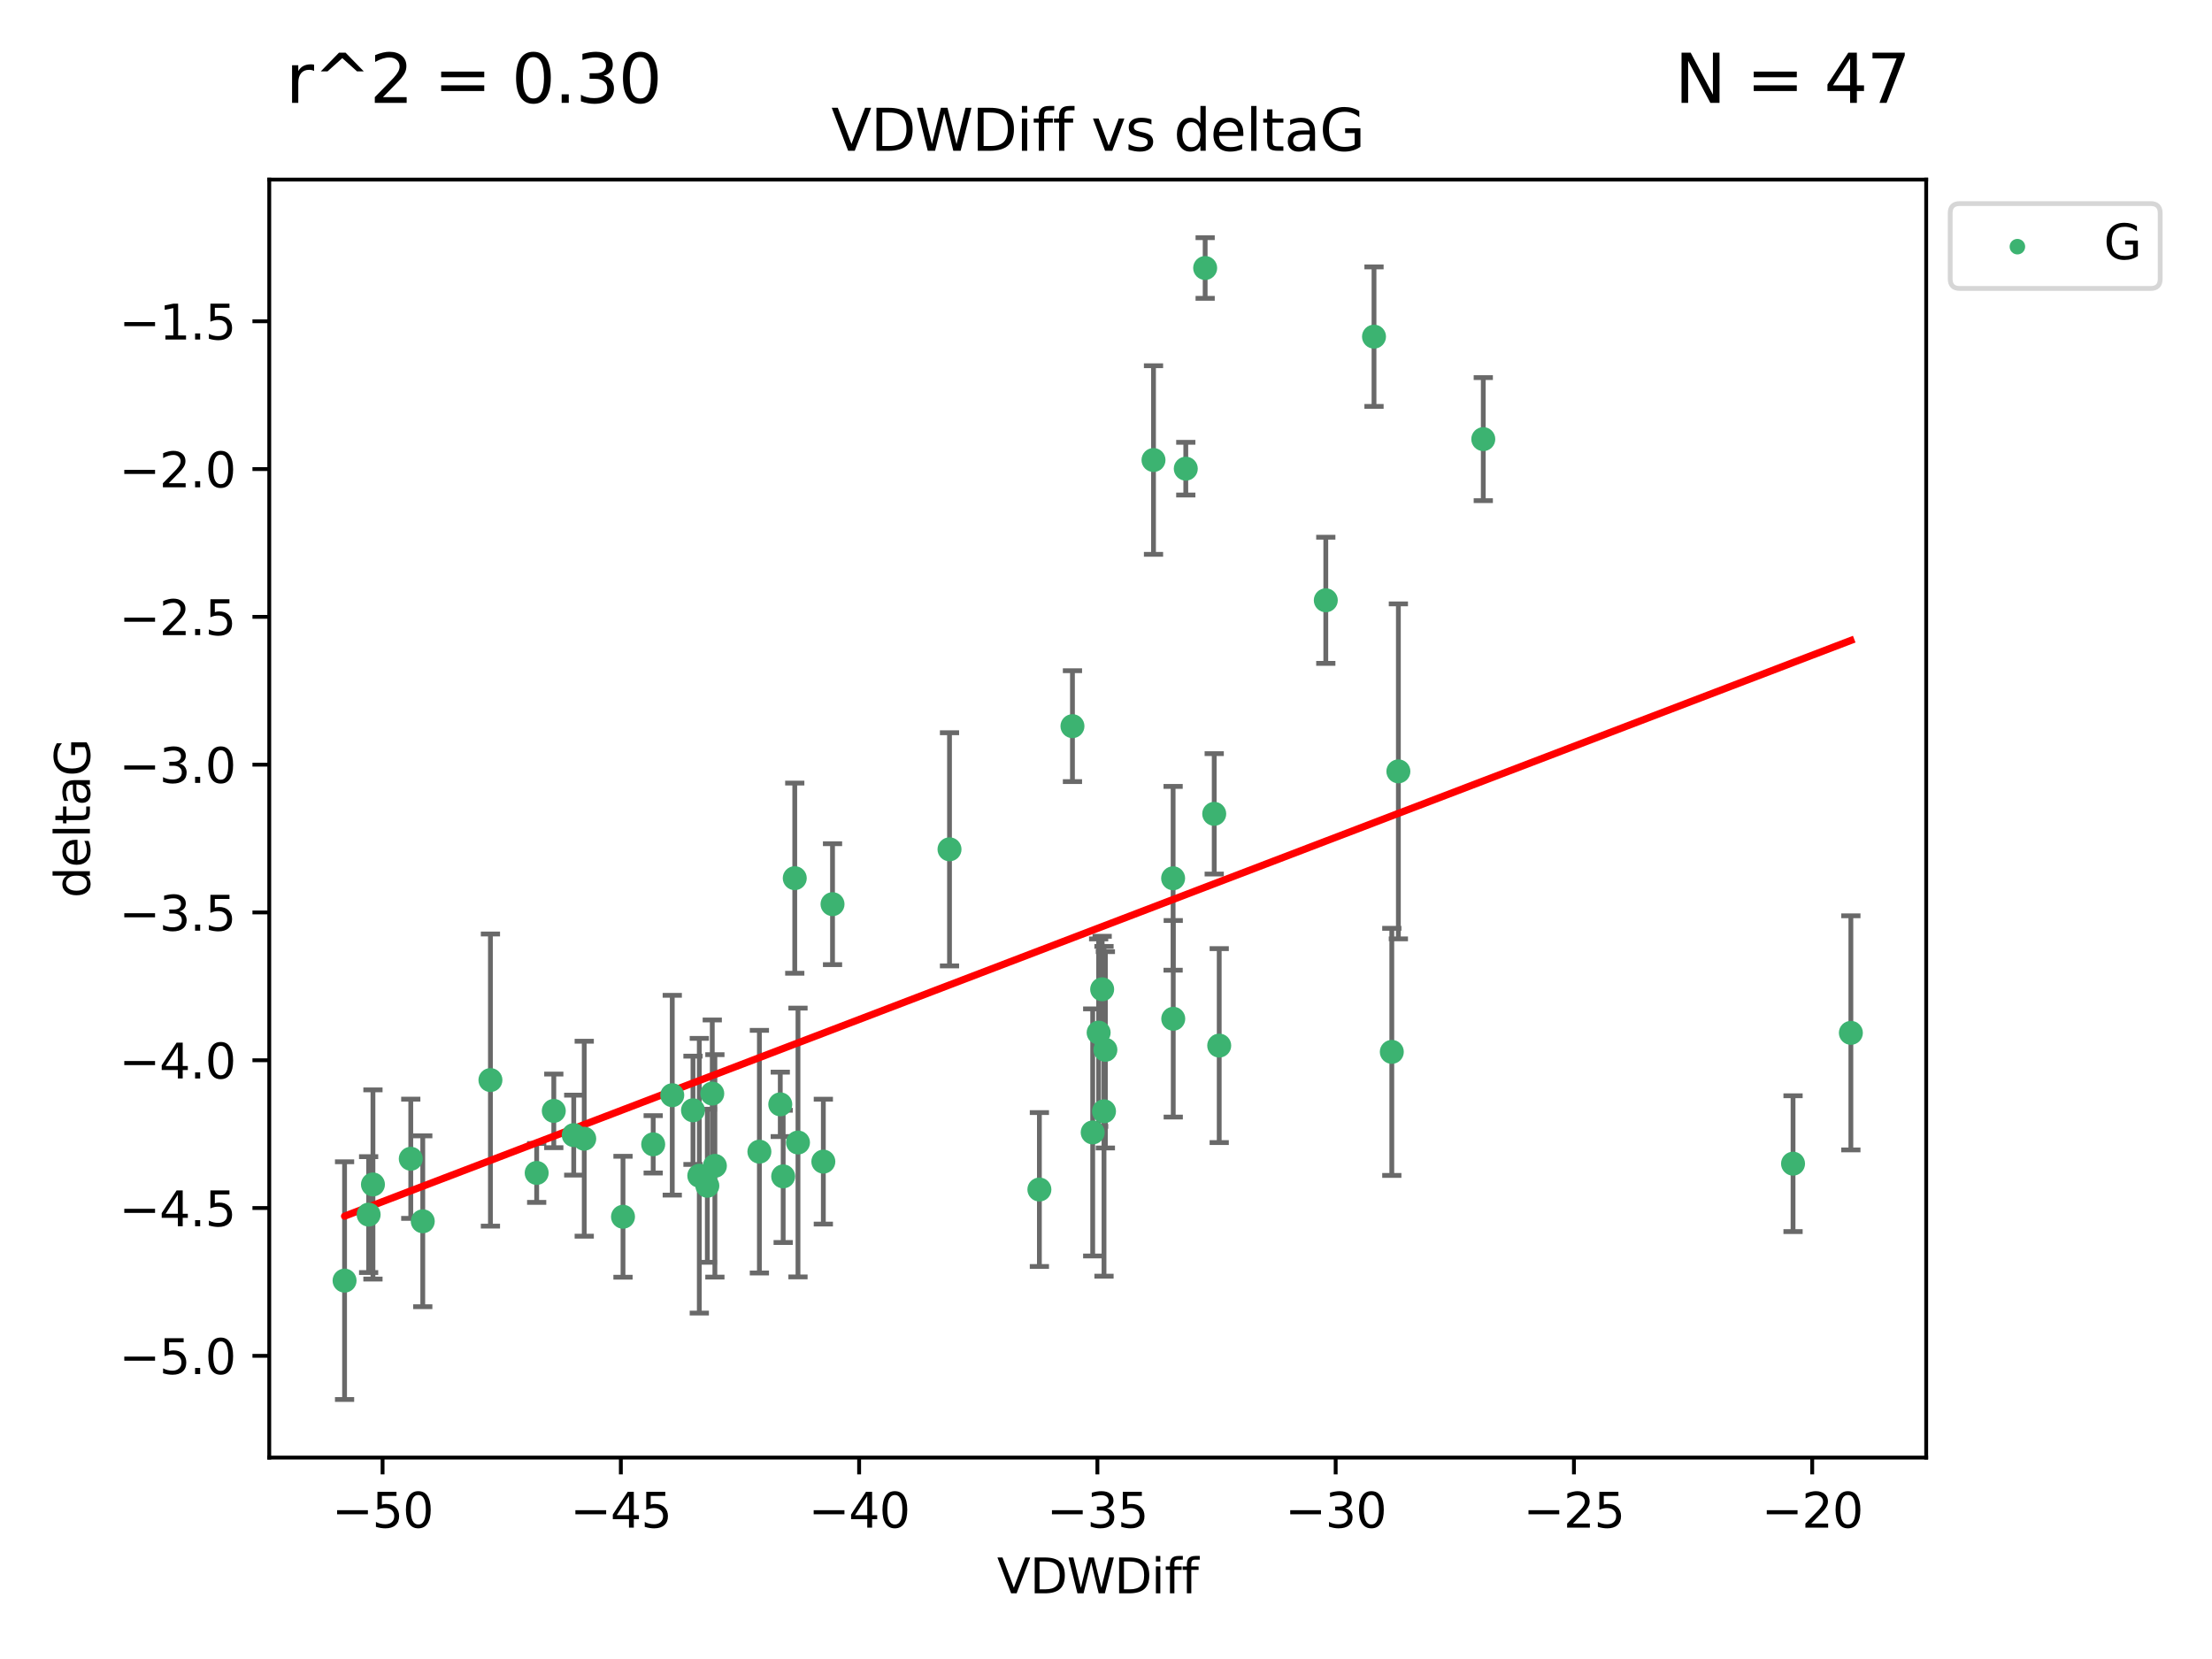 <?xml version="1.0" encoding="utf-8" standalone="no"?>
<!DOCTYPE svg PUBLIC "-//W3C//DTD SVG 1.1//EN"
  "http://www.w3.org/Graphics/SVG/1.1/DTD/svg11.dtd">
<svg xmlns:xlink="http://www.w3.org/1999/xlink" width="460.8pt" height="345.6pt" viewBox="0 0 460.8 345.6" xmlns="http://www.w3.org/2000/svg" version="1.1">
 <defs>
  <style type="text/css">*{stroke-linejoin: round; stroke-linecap: butt}</style>
 </defs>
 <g id="figure_1">
  <g id="patch_1">
   <path d="M 0 345.6 
L 460.8 345.6 
L 460.8 0 
L 0 0 
z
" style="fill: #ffffff"/>
  </g>
  <g id="axes_1">
   <g id="patch_2">
    <path d="M 56.09 303.64 
L 401.26 303.64 
L 401.26 37.411 
L 56.09 37.411 
z
" style="fill: #ffffff"/>
   </g>
   <g id="PathCollection_1">
    <defs>
     <path id="m4c0424694c" d="M 0 1.118 
C 0.297 1.118 0.581 1 0.791 0.791 
C 1 0.581 1.118 0.297 1.118 0 
C 1.118 -0.297 1 -0.581 0.791 -0.791 
C 0.581 -1 0.297 -1.118 0 -1.118 
C -0.297 -1.118 -0.581 -1 -0.791 -0.791 
C -1 -0.581 -1.118 -0.297 -1.118 0 
C -1.118 0.297 -1 0.581 -0.791 0.791 
C -0.581 1 -0.297 1.118 0 1.118 
z
" style="stroke: #3cb371"/>
    </defs>
    <g clip-path="url(#p929044d913)">
     <use xlink:href="#m4c0424694c" x="77.692" y="246.745" style="fill: #3cb371; stroke: #3cb371"/>
     <use xlink:href="#m4c0424694c" x="136.073" y="238.382" style="fill: #3cb371; stroke: #3cb371"/>
     <use xlink:href="#m4c0424694c" x="76.793" y="253.026" style="fill: #3cb371; stroke: #3cb371"/>
     <use xlink:href="#m4c0424694c" x="102.165" y="224.997" style="fill: #3cb371; stroke: #3cb371"/>
     <use xlink:href="#m4c0424694c" x="140.045" y="228.154" style="fill: #3cb371; stroke: #3cb371"/>
     <use xlink:href="#m4c0424694c" x="71.78" y="266.777" style="fill: #3cb371; stroke: #3cb371"/>
     <use xlink:href="#m4c0424694c" x="158.195" y="239.914" style="fill: #3cb371; stroke: #3cb371"/>
     <use xlink:href="#m4c0424694c" x="162.545" y="230.056" style="fill: #3cb371; stroke: #3cb371"/>
     <use xlink:href="#m4c0424694c" x="119.519" y="236.468" style="fill: #3cb371; stroke: #3cb371"/>
     <use xlink:href="#m4c0424694c" x="166.235" y="238.006" style="fill: #3cb371; stroke: #3cb371"/>
     <use xlink:href="#m4c0424694c" x="88.07" y="254.415" style="fill: #3cb371; stroke: #3cb371"/>
     <use xlink:href="#m4c0424694c" x="111.799" y="244.344" style="fill: #3cb371; stroke: #3cb371"/>
     <use xlink:href="#m4c0424694c" x="147.351" y="247.014" style="fill: #3cb371; stroke: #3cb371"/>
     <use xlink:href="#m4c0424694c" x="144.362" y="231.295" style="fill: #3cb371; stroke: #3cb371"/>
     <use xlink:href="#m4c0424694c" x="171.517" y="241.987" style="fill: #3cb371; stroke: #3cb371"/>
     <use xlink:href="#m4c0424694c" x="121.707" y="237.213" style="fill: #3cb371; stroke: #3cb371"/>
     <use xlink:href="#m4c0424694c" x="165.563" y="182.939" style="fill: #3cb371; stroke: #3cb371"/>
     <use xlink:href="#m4c0424694c" x="163.149" y="245.062" style="fill: #3cb371; stroke: #3cb371"/>
     <use xlink:href="#m4c0424694c" x="145.677" y="244.926" style="fill: #3cb371; stroke: #3cb371"/>
     <use xlink:href="#m4c0424694c" x="129.783" y="253.472" style="fill: #3cb371; stroke: #3cb371"/>
     <use xlink:href="#m4c0424694c" x="85.571" y="241.391" style="fill: #3cb371; stroke: #3cb371"/>
     <use xlink:href="#m4c0424694c" x="115.366" y="231.416" style="fill: #3cb371; stroke: #3cb371"/>
     <use xlink:href="#m4c0424694c" x="230.27" y="218.696" style="fill: #3cb371; stroke: #3cb371"/>
     <use xlink:href="#m4c0424694c" x="244.382" y="182.963" style="fill: #3cb371; stroke: #3cb371"/>
     <use xlink:href="#m4c0424694c" x="227.629" y="235.904" style="fill: #3cb371; stroke: #3cb371"/>
     <use xlink:href="#m4c0424694c" x="244.409" y="212.231" style="fill: #3cb371; stroke: #3cb371"/>
     <use xlink:href="#m4c0424694c" x="276.188" y="125.052" style="fill: #3cb371; stroke: #3cb371"/>
     <use xlink:href="#m4c0424694c" x="223.412" y="151.274" style="fill: #3cb371; stroke: #3cb371"/>
     <use xlink:href="#m4c0424694c" x="216.524" y="247.799" style="fill: #3cb371; stroke: #3cb371"/>
     <use xlink:href="#m4c0424694c" x="148.924" y="242.87" style="fill: #3cb371; stroke: #3cb371"/>
     <use xlink:href="#m4c0424694c" x="148.378" y="227.812" style="fill: #3cb371; stroke: #3cb371"/>
     <use xlink:href="#m4c0424694c" x="253.985" y="217.816" style="fill: #3cb371; stroke: #3cb371"/>
     <use xlink:href="#m4c0424694c" x="251.057" y="55.829" style="fill: #3cb371; stroke: #3cb371"/>
     <use xlink:href="#m4c0424694c" x="228.868" y="215.117" style="fill: #3cb371; stroke: #3cb371"/>
     <use xlink:href="#m4c0424694c" x="173.431" y="188.354" style="fill: #3cb371; stroke: #3cb371"/>
     <use xlink:href="#m4c0424694c" x="252.944" y="169.536" style="fill: #3cb371; stroke: #3cb371"/>
     <use xlink:href="#m4c0424694c" x="197.8" y="176.929" style="fill: #3cb371; stroke: #3cb371"/>
     <use xlink:href="#m4c0424694c" x="286.231" y="70.129" style="fill: #3cb371; stroke: #3cb371"/>
     <use xlink:href="#m4c0424694c" x="229.6" y="206.088" style="fill: #3cb371; stroke: #3cb371"/>
     <use xlink:href="#m4c0424694c" x="291.307" y="160.69" style="fill: #3cb371; stroke: #3cb371"/>
     <use xlink:href="#m4c0424694c" x="289.939" y="219.126" style="fill: #3cb371; stroke: #3cb371"/>
     <use xlink:href="#m4c0424694c" x="373.523" y="242.413" style="fill: #3cb371; stroke: #3cb371"/>
     <use xlink:href="#m4c0424694c" x="229.985" y="231.501" style="fill: #3cb371; stroke: #3cb371"/>
     <use xlink:href="#m4c0424694c" x="240.296" y="95.833" style="fill: #3cb371; stroke: #3cb371"/>
     <use xlink:href="#m4c0424694c" x="308.994" y="91.477" style="fill: #3cb371; stroke: #3cb371"/>
     <use xlink:href="#m4c0424694c" x="247.021" y="97.633" style="fill: #3cb371; stroke: #3cb371"/>
     <use xlink:href="#m4c0424694c" x="385.57" y="215.164" style="fill: #3cb371; stroke: #3cb371"/>
    </g>
   </g>
   <g id="matplotlib.axis_1">
    <g id="xtick_1">
     <g id="line2d_1">
      <defs>
       <path id="mc6c97f7fcc" d="M 0 0 
L 0 3.5 
" style="stroke: #000000; stroke-width: 0.8"/>
      </defs>
      <g>
       <use xlink:href="#mc6c97f7fcc" x="79.697" y="303.64" style="stroke: #000000; stroke-width: 0.8"/>
      </g>
     </g>
     <g id="text_1">
      <!-- −50 -->
      <g transform="translate(69.144 318.238)scale(0.1 -0.1)">
       <defs>
        <path id="DejaVuSans-2212" d="M 678 2272 
L 4684 2272 
L 4684 1741 
L 678 1741 
L 678 2272 
z
" transform="scale(0.016)"/>
        <path id="DejaVuSans-35" d="M 691 4666 
L 3169 4666 
L 3169 4134 
L 1269 4134 
L 1269 2991 
Q 1406 3038 1543 3061 
Q 1681 3084 1819 3084 
Q 2600 3084 3056 2656 
Q 3513 2228 3513 1497 
Q 3513 744 3044 326 
Q 2575 -91 1722 -91 
Q 1428 -91 1123 -41 
Q 819 9 494 109 
L 494 744 
Q 775 591 1075 516 
Q 1375 441 1709 441 
Q 2250 441 2565 725 
Q 2881 1009 2881 1497 
Q 2881 1984 2565 2268 
Q 2250 2553 1709 2553 
Q 1456 2553 1204 2497 
Q 953 2441 691 2322 
L 691 4666 
z
" transform="scale(0.016)"/>
        <path id="DejaVuSans-30" d="M 2034 4250 
Q 1547 4250 1301 3770 
Q 1056 3291 1056 2328 
Q 1056 1369 1301 889 
Q 1547 409 2034 409 
Q 2525 409 2770 889 
Q 3016 1369 3016 2328 
Q 3016 3291 2770 3770 
Q 2525 4250 2034 4250 
z
M 2034 4750 
Q 2819 4750 3233 4129 
Q 3647 3509 3647 2328 
Q 3647 1150 3233 529 
Q 2819 -91 2034 -91 
Q 1250 -91 836 529 
Q 422 1150 422 2328 
Q 422 3509 836 4129 
Q 1250 4750 2034 4750 
z
" transform="scale(0.016)"/>
       </defs>
       <use xlink:href="#DejaVuSans-2212"/>
       <use xlink:href="#DejaVuSans-35" x="83.789"/>
       <use xlink:href="#DejaVuSans-30" x="147.412"/>
      </g>
     </g>
    </g>
    <g id="xtick_2">
     <g id="line2d_2">
      <g>
       <use xlink:href="#mc6c97f7fcc" x="129.334" y="303.64" style="stroke: #000000; stroke-width: 0.8"/>
      </g>
     </g>
     <g id="text_2">
      <!-- −45 -->
      <g transform="translate(118.781 318.238)scale(0.1 -0.1)">
       <defs>
        <path id="DejaVuSans-34" d="M 2419 4116 
L 825 1625 
L 2419 1625 
L 2419 4116 
z
M 2253 4666 
L 3047 4666 
L 3047 1625 
L 3713 1625 
L 3713 1100 
L 3047 1100 
L 3047 0 
L 2419 0 
L 2419 1100 
L 313 1100 
L 313 1709 
L 2253 4666 
z
" transform="scale(0.016)"/>
       </defs>
       <use xlink:href="#DejaVuSans-2212"/>
       <use xlink:href="#DejaVuSans-34" x="83.789"/>
       <use xlink:href="#DejaVuSans-35" x="147.412"/>
      </g>
     </g>
    </g>
    <g id="xtick_3">
     <g id="line2d_3">
      <g>
       <use xlink:href="#mc6c97f7fcc" x="178.971" y="303.64" style="stroke: #000000; stroke-width: 0.8"/>
      </g>
     </g>
     <g id="text_3">
      <!-- −40 -->
      <g transform="translate(168.418 318.238)scale(0.1 -0.1)">
       <use xlink:href="#DejaVuSans-2212"/>
       <use xlink:href="#DejaVuSans-34" x="83.789"/>
       <use xlink:href="#DejaVuSans-30" x="147.412"/>
      </g>
     </g>
    </g>
    <g id="xtick_4">
     <g id="line2d_4">
      <g>
       <use xlink:href="#mc6c97f7fcc" x="228.607" y="303.64" style="stroke: #000000; stroke-width: 0.8"/>
      </g>
     </g>
     <g id="text_4">
      <!-- −35 -->
      <g transform="translate(218.055 318.238)scale(0.1 -0.1)">
       <defs>
        <path id="DejaVuSans-33" d="M 2597 2516 
Q 3050 2419 3304 2112 
Q 3559 1806 3559 1356 
Q 3559 666 3084 287 
Q 2609 -91 1734 -91 
Q 1441 -91 1130 -33 
Q 819 25 488 141 
L 488 750 
Q 750 597 1062 519 
Q 1375 441 1716 441 
Q 2309 441 2620 675 
Q 2931 909 2931 1356 
Q 2931 1769 2642 2001 
Q 2353 2234 1838 2234 
L 1294 2234 
L 1294 2753 
L 1863 2753 
Q 2328 2753 2575 2939 
Q 2822 3125 2822 3475 
Q 2822 3834 2567 4026 
Q 2313 4219 1838 4219 
Q 1578 4219 1281 4162 
Q 984 4106 628 3988 
L 628 4550 
Q 988 4650 1302 4700 
Q 1616 4750 1894 4750 
Q 2613 4750 3031 4423 
Q 3450 4097 3450 3541 
Q 3450 3153 3228 2886 
Q 3006 2619 2597 2516 
z
" transform="scale(0.016)"/>
       </defs>
       <use xlink:href="#DejaVuSans-2212"/>
       <use xlink:href="#DejaVuSans-33" x="83.789"/>
       <use xlink:href="#DejaVuSans-35" x="147.412"/>
      </g>
     </g>
    </g>
    <g id="xtick_5">
     <g id="line2d_5">
      <g>
       <use xlink:href="#mc6c97f7fcc" x="278.244" y="303.64" style="stroke: #000000; stroke-width: 0.8"/>
      </g>
     </g>
     <g id="text_5">
      <!-- −30 -->
      <g transform="translate(267.692 318.238)scale(0.1 -0.1)">
       <use xlink:href="#DejaVuSans-2212"/>
       <use xlink:href="#DejaVuSans-33" x="83.789"/>
       <use xlink:href="#DejaVuSans-30" x="147.412"/>
      </g>
     </g>
    </g>
    <g id="xtick_6">
     <g id="line2d_6">
      <g>
       <use xlink:href="#mc6c97f7fcc" x="327.881" y="303.64" style="stroke: #000000; stroke-width: 0.8"/>
      </g>
     </g>
     <g id="text_6">
      <!-- −25 -->
      <g transform="translate(317.329 318.238)scale(0.1 -0.1)">
       <defs>
        <path id="DejaVuSans-32" d="M 1228 531 
L 3431 531 
L 3431 0 
L 469 0 
L 469 531 
Q 828 903 1448 1529 
Q 2069 2156 2228 2338 
Q 2531 2678 2651 2914 
Q 2772 3150 2772 3378 
Q 2772 3750 2511 3984 
Q 2250 4219 1831 4219 
Q 1534 4219 1204 4116 
Q 875 4013 500 3803 
L 500 4441 
Q 881 4594 1212 4672 
Q 1544 4750 1819 4750 
Q 2544 4750 2975 4387 
Q 3406 4025 3406 3419 
Q 3406 3131 3298 2873 
Q 3191 2616 2906 2266 
Q 2828 2175 2409 1742 
Q 1991 1309 1228 531 
z
" transform="scale(0.016)"/>
       </defs>
       <use xlink:href="#DejaVuSans-2212"/>
       <use xlink:href="#DejaVuSans-32" x="83.789"/>
       <use xlink:href="#DejaVuSans-35" x="147.412"/>
      </g>
     </g>
    </g>
    <g id="xtick_7">
     <g id="line2d_7">
      <g>
       <use xlink:href="#mc6c97f7fcc" x="377.518" y="303.64" style="stroke: #000000; stroke-width: 0.8"/>
      </g>
     </g>
     <g id="text_7">
      <!-- −20 -->
      <g transform="translate(366.966 318.238)scale(0.1 -0.1)">
       <use xlink:href="#DejaVuSans-2212"/>
       <use xlink:href="#DejaVuSans-32" x="83.789"/>
       <use xlink:href="#DejaVuSans-30" x="147.412"/>
      </g>
     </g>
    </g>
    <g id="text_8">
     <!-- VDWDiff -->
     <g transform="translate(207.702 331.917)scale(0.1 -0.1)">
      <defs>
       <path id="DejaVuSans-56" d="M 1831 0 
L 50 4666 
L 709 4666 
L 2188 738 
L 3669 4666 
L 4325 4666 
L 2547 0 
L 1831 0 
z
" transform="scale(0.016)"/>
       <path id="DejaVuSans-44" d="M 1259 4147 
L 1259 519 
L 2022 519 
Q 2988 519 3436 956 
Q 3884 1394 3884 2338 
Q 3884 3275 3436 3711 
Q 2988 4147 2022 4147 
L 1259 4147 
z
M 628 4666 
L 1925 4666 
Q 3281 4666 3915 4102 
Q 4550 3538 4550 2338 
Q 4550 1131 3912 565 
Q 3275 0 1925 0 
L 628 0 
L 628 4666 
z
" transform="scale(0.016)"/>
       <path id="DejaVuSans-57" d="M 213 4666 
L 850 4666 
L 1831 722 
L 2809 4666 
L 3519 4666 
L 4500 722 
L 5478 4666 
L 6119 4666 
L 4947 0 
L 4153 0 
L 3169 4050 
L 2175 0 
L 1381 0 
L 213 4666 
z
" transform="scale(0.016)"/>
       <path id="DejaVuSans-69" d="M 603 3500 
L 1178 3500 
L 1178 0 
L 603 0 
L 603 3500 
z
M 603 4863 
L 1178 4863 
L 1178 4134 
L 603 4134 
L 603 4863 
z
" transform="scale(0.016)"/>
       <path id="DejaVuSans-66" d="M 2375 4863 
L 2375 4384 
L 1825 4384 
Q 1516 4384 1395 4259 
Q 1275 4134 1275 3809 
L 1275 3500 
L 2222 3500 
L 2222 3053 
L 1275 3053 
L 1275 0 
L 697 0 
L 697 3053 
L 147 3053 
L 147 3500 
L 697 3500 
L 697 3744 
Q 697 4328 969 4595 
Q 1241 4863 1831 4863 
L 2375 4863 
z
" transform="scale(0.016)"/>
      </defs>
      <use xlink:href="#DejaVuSans-56"/>
      <use xlink:href="#DejaVuSans-44" x="68.408"/>
      <use xlink:href="#DejaVuSans-57" x="145.41"/>
      <use xlink:href="#DejaVuSans-44" x="244.287"/>
      <use xlink:href="#DejaVuSans-69" x="321.289"/>
      <use xlink:href="#DejaVuSans-66" x="349.072"/>
      <use xlink:href="#DejaVuSans-66" x="384.277"/>
     </g>
    </g>
   </g>
   <g id="matplotlib.axis_2">
    <g id="ytick_1">
     <g id="line2d_8">
      <defs>
       <path id="ma6d87c14b2" d="M 0 0 
L -3.5 0 
" style="stroke: #000000; stroke-width: 0.8"/>
      </defs>
      <g>
       <use xlink:href="#ma6d87c14b2" x="56.09" y="282.441" style="stroke: #000000; stroke-width: 0.8"/>
      </g>
     </g>
     <g id="text_9">
      <!-- −5.0 -->
      <g transform="translate(24.807 286.24)scale(0.1 -0.1)">
       <defs>
        <path id="DejaVuSans-2e" d="M 684 794 
L 1344 794 
L 1344 0 
L 684 0 
L 684 794 
z
" transform="scale(0.016)"/>
       </defs>
       <use xlink:href="#DejaVuSans-2212"/>
       <use xlink:href="#DejaVuSans-35" x="83.789"/>
       <use xlink:href="#DejaVuSans-2e" x="147.412"/>
       <use xlink:href="#DejaVuSans-30" x="179.199"/>
      </g>
     </g>
    </g>
    <g id="ytick_2">
     <g id="line2d_9">
      <g>
       <use xlink:href="#ma6d87c14b2" x="56.09" y="251.653" style="stroke: #000000; stroke-width: 0.8"/>
      </g>
     </g>
     <g id="text_10">
      <!-- −4.5 -->
      <g transform="translate(24.807 255.453)scale(0.1 -0.1)">
       <use xlink:href="#DejaVuSans-2212"/>
       <use xlink:href="#DejaVuSans-34" x="83.789"/>
       <use xlink:href="#DejaVuSans-2e" x="147.412"/>
       <use xlink:href="#DejaVuSans-35" x="179.199"/>
      </g>
     </g>
    </g>
    <g id="ytick_3">
     <g id="line2d_10">
      <g>
       <use xlink:href="#ma6d87c14b2" x="56.09" y="220.866" style="stroke: #000000; stroke-width: 0.8"/>
      </g>
     </g>
     <g id="text_11">
      <!-- −4.0 -->
      <g transform="translate(24.807 224.665)scale(0.1 -0.1)">
       <use xlink:href="#DejaVuSans-2212"/>
       <use xlink:href="#DejaVuSans-34" x="83.789"/>
       <use xlink:href="#DejaVuSans-2e" x="147.412"/>
       <use xlink:href="#DejaVuSans-30" x="179.199"/>
      </g>
     </g>
    </g>
    <g id="ytick_4">
     <g id="line2d_11">
      <g>
       <use xlink:href="#ma6d87c14b2" x="56.09" y="190.079" style="stroke: #000000; stroke-width: 0.8"/>
      </g>
     </g>
     <g id="text_12">
      <!-- −3.5 -->
      <g transform="translate(24.807 193.878)scale(0.1 -0.1)">
       <use xlink:href="#DejaVuSans-2212"/>
       <use xlink:href="#DejaVuSans-33" x="83.789"/>
       <use xlink:href="#DejaVuSans-2e" x="147.412"/>
       <use xlink:href="#DejaVuSans-35" x="179.199"/>
      </g>
     </g>
    </g>
    <g id="ytick_5">
     <g id="line2d_12">
      <g>
       <use xlink:href="#ma6d87c14b2" x="56.09" y="159.292" style="stroke: #000000; stroke-width: 0.8"/>
      </g>
     </g>
     <g id="text_13">
      <!-- −3.0 -->
      <g transform="translate(24.807 163.091)scale(0.1 -0.1)">
       <use xlink:href="#DejaVuSans-2212"/>
       <use xlink:href="#DejaVuSans-33" x="83.789"/>
       <use xlink:href="#DejaVuSans-2e" x="147.412"/>
       <use xlink:href="#DejaVuSans-30" x="179.199"/>
      </g>
     </g>
    </g>
    <g id="ytick_6">
     <g id="line2d_13">
      <g>
       <use xlink:href="#ma6d87c14b2" x="56.09" y="128.505" style="stroke: #000000; stroke-width: 0.8"/>
      </g>
     </g>
     <g id="text_14">
      <!-- −2.5 -->
      <g transform="translate(24.807 132.304)scale(0.1 -0.1)">
       <use xlink:href="#DejaVuSans-2212"/>
       <use xlink:href="#DejaVuSans-32" x="83.789"/>
       <use xlink:href="#DejaVuSans-2e" x="147.412"/>
       <use xlink:href="#DejaVuSans-35" x="179.199"/>
      </g>
     </g>
    </g>
    <g id="ytick_7">
     <g id="line2d_14">
      <g>
       <use xlink:href="#ma6d87c14b2" x="56.09" y="97.718" style="stroke: #000000; stroke-width: 0.8"/>
      </g>
     </g>
     <g id="text_15">
      <!-- −2.0 -->
      <g transform="translate(24.807 101.517)scale(0.1 -0.1)">
       <use xlink:href="#DejaVuSans-2212"/>
       <use xlink:href="#DejaVuSans-32" x="83.789"/>
       <use xlink:href="#DejaVuSans-2e" x="147.412"/>
       <use xlink:href="#DejaVuSans-30" x="179.199"/>
      </g>
     </g>
    </g>
    <g id="ytick_8">
     <g id="line2d_15">
      <g>
       <use xlink:href="#ma6d87c14b2" x="56.09" y="66.931" style="stroke: #000000; stroke-width: 0.8"/>
      </g>
     </g>
     <g id="text_16">
      <!-- −1.5 -->
      <g transform="translate(24.807 70.73)scale(0.1 -0.1)">
       <defs>
        <path id="DejaVuSans-31" d="M 794 531 
L 1825 531 
L 1825 4091 
L 703 3866 
L 703 4441 
L 1819 4666 
L 2450 4666 
L 2450 531 
L 3481 531 
L 3481 0 
L 794 0 
L 794 531 
z
" transform="scale(0.016)"/>
       </defs>
       <use xlink:href="#DejaVuSans-2212"/>
       <use xlink:href="#DejaVuSans-31" x="83.789"/>
       <use xlink:href="#DejaVuSans-2e" x="147.412"/>
       <use xlink:href="#DejaVuSans-35" x="179.199"/>
      </g>
     </g>
    </g>
    <g id="text_17">
     <!-- deltaG -->
     <g transform="translate(18.727 187.064)rotate(-90)scale(0.1 -0.1)">
      <defs>
       <path id="DejaVuSans-64" d="M 2906 2969 
L 2906 4863 
L 3481 4863 
L 3481 0 
L 2906 0 
L 2906 525 
Q 2725 213 2448 61 
Q 2172 -91 1784 -91 
Q 1150 -91 751 415 
Q 353 922 353 1747 
Q 353 2572 751 3078 
Q 1150 3584 1784 3584 
Q 2172 3584 2448 3432 
Q 2725 3281 2906 2969 
z
M 947 1747 
Q 947 1113 1208 752 
Q 1469 391 1925 391 
Q 2381 391 2643 752 
Q 2906 1113 2906 1747 
Q 2906 2381 2643 2742 
Q 2381 3103 1925 3103 
Q 1469 3103 1208 2742 
Q 947 2381 947 1747 
z
" transform="scale(0.016)"/>
       <path id="DejaVuSans-65" d="M 3597 1894 
L 3597 1613 
L 953 1613 
Q 991 1019 1311 708 
Q 1631 397 2203 397 
Q 2534 397 2845 478 
Q 3156 559 3463 722 
L 3463 178 
Q 3153 47 2828 -22 
Q 2503 -91 2169 -91 
Q 1331 -91 842 396 
Q 353 884 353 1716 
Q 353 2575 817 3079 
Q 1281 3584 2069 3584 
Q 2775 3584 3186 3129 
Q 3597 2675 3597 1894 
z
M 3022 2063 
Q 3016 2534 2758 2815 
Q 2500 3097 2075 3097 
Q 1594 3097 1305 2825 
Q 1016 2553 972 2059 
L 3022 2063 
z
" transform="scale(0.016)"/>
       <path id="DejaVuSans-6c" d="M 603 4863 
L 1178 4863 
L 1178 0 
L 603 0 
L 603 4863 
z
" transform="scale(0.016)"/>
       <path id="DejaVuSans-74" d="M 1172 4494 
L 1172 3500 
L 2356 3500 
L 2356 3053 
L 1172 3053 
L 1172 1153 
Q 1172 725 1289 603 
Q 1406 481 1766 481 
L 2356 481 
L 2356 0 
L 1766 0 
Q 1100 0 847 248 
Q 594 497 594 1153 
L 594 3053 
L 172 3053 
L 172 3500 
L 594 3500 
L 594 4494 
L 1172 4494 
z
" transform="scale(0.016)"/>
       <path id="DejaVuSans-61" d="M 2194 1759 
Q 1497 1759 1228 1600 
Q 959 1441 959 1056 
Q 959 750 1161 570 
Q 1363 391 1709 391 
Q 2188 391 2477 730 
Q 2766 1069 2766 1631 
L 2766 1759 
L 2194 1759 
z
M 3341 1997 
L 3341 0 
L 2766 0 
L 2766 531 
Q 2569 213 2275 61 
Q 1981 -91 1556 -91 
Q 1019 -91 701 211 
Q 384 513 384 1019 
Q 384 1609 779 1909 
Q 1175 2209 1959 2209 
L 2766 2209 
L 2766 2266 
Q 2766 2663 2505 2880 
Q 2244 3097 1772 3097 
Q 1472 3097 1187 3025 
Q 903 2953 641 2809 
L 641 3341 
Q 956 3463 1253 3523 
Q 1550 3584 1831 3584 
Q 2591 3584 2966 3190 
Q 3341 2797 3341 1997 
z
" transform="scale(0.016)"/>
       <path id="DejaVuSans-47" d="M 3809 666 
L 3809 1919 
L 2778 1919 
L 2778 2438 
L 4434 2438 
L 4434 434 
Q 4069 175 3628 42 
Q 3188 -91 2688 -91 
Q 1594 -91 976 548 
Q 359 1188 359 2328 
Q 359 3472 976 4111 
Q 1594 4750 2688 4750 
Q 3144 4750 3555 4637 
Q 3966 4525 4313 4306 
L 4313 3634 
Q 3963 3931 3569 4081 
Q 3175 4231 2741 4231 
Q 1884 4231 1454 3753 
Q 1025 3275 1025 2328 
Q 1025 1384 1454 906 
Q 1884 428 2741 428 
Q 3075 428 3337 486 
Q 3600 544 3809 666 
z
" transform="scale(0.016)"/>
      </defs>
      <use xlink:href="#DejaVuSans-64"/>
      <use xlink:href="#DejaVuSans-65" x="63.477"/>
      <use xlink:href="#DejaVuSans-6c" x="125"/>
      <use xlink:href="#DejaVuSans-74" x="152.783"/>
      <use xlink:href="#DejaVuSans-61" x="191.992"/>
      <use xlink:href="#DejaVuSans-47" x="253.271"/>
     </g>
    </g>
   </g>
   <g id="LineCollection_1">
    <path d="M 77.692 266.451 
L 77.692 227.04 
" clip-path="url(#p929044d913)" style="fill: none; stroke: #696969"/>
    <path d="M 136.073 244.358 
L 136.073 232.406 
" clip-path="url(#p929044d913)" style="fill: none; stroke: #696969"/>
    <path d="M 76.793 265.097 
L 76.793 240.954 
" clip-path="url(#p929044d913)" style="fill: none; stroke: #696969"/>
    <path d="M 102.165 255.425 
L 102.165 194.569 
" clip-path="url(#p929044d913)" style="fill: none; stroke: #696969"/>
    <path d="M 140.045 248.964 
L 140.045 207.344 
" clip-path="url(#p929044d913)" style="fill: none; stroke: #696969"/>
    <path d="M 71.78 291.539 
L 71.78 242.014 
" clip-path="url(#p929044d913)" style="fill: none; stroke: #696969"/>
    <path d="M 158.195 265.189 
L 158.195 214.639 
" clip-path="url(#p929044d913)" style="fill: none; stroke: #696969"/>
    <path d="M 162.545 236.764 
L 162.545 223.348 
" clip-path="url(#p929044d913)" style="fill: none; stroke: #696969"/>
    <path d="M 119.519 244.796 
L 119.519 228.14 
" clip-path="url(#p929044d913)" style="fill: none; stroke: #696969"/>
    <path d="M 166.235 266.003 
L 166.235 210.009 
" clip-path="url(#p929044d913)" style="fill: none; stroke: #696969"/>
    <path d="M 88.07 272.21 
L 88.07 236.619 
" clip-path="url(#p929044d913)" style="fill: none; stroke: #696969"/>
    <path d="M 111.799 250.48 
L 111.799 238.208 
" clip-path="url(#p929044d913)" style="fill: none; stroke: #696969"/>
    <path d="M 147.351 262.957 
L 147.351 231.07 
" clip-path="url(#p929044d913)" style="fill: none; stroke: #696969"/>
    <path d="M 144.362 242.575 
L 144.362 220.015 
" clip-path="url(#p929044d913)" style="fill: none; stroke: #696969"/>
    <path d="M 171.517 254.991 
L 171.517 228.984 
" clip-path="url(#p929044d913)" style="fill: none; stroke: #696969"/>
    <path d="M 121.707 257.518 
L 121.707 216.908 
" clip-path="url(#p929044d913)" style="fill: none; stroke: #696969"/>
    <path d="M 165.563 202.746 
L 165.563 163.133 
" clip-path="url(#p929044d913)" style="fill: none; stroke: #696969"/>
    <path d="M 163.149 258.833 
L 163.149 231.292 
" clip-path="url(#p929044d913)" style="fill: none; stroke: #696969"/>
    <path d="M 145.677 273.541 
L 145.677 216.312 
" clip-path="url(#p929044d913)" style="fill: none; stroke: #696969"/>
    <path d="M 129.783 266.067 
L 129.783 240.878 
" clip-path="url(#p929044d913)" style="fill: none; stroke: #696969"/>
    <path d="M 85.571 253.807 
L 85.571 228.975 
" clip-path="url(#p929044d913)" style="fill: none; stroke: #696969"/>
    <path d="M 115.366 239.083 
L 115.366 223.75 
" clip-path="url(#p929044d913)" style="fill: none; stroke: #696969"/>
    <path d="M 230.27 239.141 
L 230.27 198.25 
" clip-path="url(#p929044d913)" style="fill: none; stroke: #696969"/>
    <path d="M 244.382 202.105 
L 244.382 163.822 
" clip-path="url(#p929044d913)" style="fill: none; stroke: #696969"/>
    <path d="M 227.629 261.644 
L 227.629 210.164 
" clip-path="url(#p929044d913)" style="fill: none; stroke: #696969"/>
    <path d="M 244.409 232.703 
L 244.409 191.759 
" clip-path="url(#p929044d913)" style="fill: none; stroke: #696969"/>
    <path d="M 276.188 138.19 
L 276.188 111.914 
" clip-path="url(#p929044d913)" style="fill: none; stroke: #696969"/>
    <path d="M 223.412 162.823 
L 223.412 139.725 
" clip-path="url(#p929044d913)" style="fill: none; stroke: #696969"/>
    <path d="M 216.524 263.828 
L 216.524 231.771 
" clip-path="url(#p929044d913)" style="fill: none; stroke: #696969"/>
    <path d="M 148.924 266.038 
L 148.924 219.701 
" clip-path="url(#p929044d913)" style="fill: none; stroke: #696969"/>
    <path d="M 148.378 243.143 
L 148.378 212.481 
" clip-path="url(#p929044d913)" style="fill: none; stroke: #696969"/>
    <path d="M 253.985 238.017 
L 253.985 197.615 
" clip-path="url(#p929044d913)" style="fill: none; stroke: #696969"/>
    <path d="M 251.057 62.145 
L 251.057 49.513 
" clip-path="url(#p929044d913)" style="fill: none; stroke: #696969"/>
    <path d="M 228.868 234.643 
L 228.868 195.592 
" clip-path="url(#p929044d913)" style="fill: none; stroke: #696969"/>
    <path d="M 173.431 200.949 
L 173.431 175.759 
" clip-path="url(#p929044d913)" style="fill: none; stroke: #696969"/>
    <path d="M 252.944 182.074 
L 252.944 156.998 
" clip-path="url(#p929044d913)" style="fill: none; stroke: #696969"/>
    <path d="M 197.8 201.217 
L 197.8 152.642 
" clip-path="url(#p929044d913)" style="fill: none; stroke: #696969"/>
    <path d="M 286.231 84.656 
L 286.231 55.601 
" clip-path="url(#p929044d913)" style="fill: none; stroke: #696969"/>
    <path d="M 229.6 217.131 
L 229.6 195.046 
" clip-path="url(#p929044d913)" style="fill: none; stroke: #696969"/>
    <path d="M 291.307 195.58 
L 291.307 125.8 
" clip-path="url(#p929044d913)" style="fill: none; stroke: #696969"/>
    <path d="M 289.939 244.865 
L 289.939 193.387 
" clip-path="url(#p929044d913)" style="fill: none; stroke: #696969"/>
    <path d="M 373.523 256.56 
L 373.523 228.266 
" clip-path="url(#p929044d913)" style="fill: none; stroke: #696969"/>
    <path d="M 229.985 265.85 
L 229.985 197.152 
" clip-path="url(#p929044d913)" style="fill: none; stroke: #696969"/>
    <path d="M 240.296 115.477 
L 240.296 76.189 
" clip-path="url(#p929044d913)" style="fill: none; stroke: #696969"/>
    <path d="M 308.994 104.293 
L 308.994 78.662 
" clip-path="url(#p929044d913)" style="fill: none; stroke: #696969"/>
    <path d="M 247.021 103.12 
L 247.021 92.145 
" clip-path="url(#p929044d913)" style="fill: none; stroke: #696969"/>
    <path d="M 385.57 239.548 
L 385.57 190.781 
" clip-path="url(#p929044d913)" style="fill: none; stroke: #696969"/>
   </g>
   <g id="line2d_16">
    <defs>
     <path id="m6df80ce192" d="M 2 0 
L -2 -0 
" style="stroke: #696969"/>
    </defs>
    <g clip-path="url(#p929044d913)">
     <use xlink:href="#m6df80ce192" x="77.692" y="266.451" style="fill: #696969; stroke: #696969"/>
     <use xlink:href="#m6df80ce192" x="136.073" y="244.358" style="fill: #696969; stroke: #696969"/>
     <use xlink:href="#m6df80ce192" x="76.793" y="265.097" style="fill: #696969; stroke: #696969"/>
     <use xlink:href="#m6df80ce192" x="102.165" y="255.425" style="fill: #696969; stroke: #696969"/>
     <use xlink:href="#m6df80ce192" x="140.045" y="248.964" style="fill: #696969; stroke: #696969"/>
     <use xlink:href="#m6df80ce192" x="71.78" y="291.539" style="fill: #696969; stroke: #696969"/>
     <use xlink:href="#m6df80ce192" x="158.195" y="265.189" style="fill: #696969; stroke: #696969"/>
     <use xlink:href="#m6df80ce192" x="162.545" y="236.764" style="fill: #696969; stroke: #696969"/>
     <use xlink:href="#m6df80ce192" x="119.519" y="244.796" style="fill: #696969; stroke: #696969"/>
     <use xlink:href="#m6df80ce192" x="166.235" y="266.003" style="fill: #696969; stroke: #696969"/>
     <use xlink:href="#m6df80ce192" x="88.07" y="272.21" style="fill: #696969; stroke: #696969"/>
     <use xlink:href="#m6df80ce192" x="111.799" y="250.48" style="fill: #696969; stroke: #696969"/>
     <use xlink:href="#m6df80ce192" x="147.351" y="262.957" style="fill: #696969; stroke: #696969"/>
     <use xlink:href="#m6df80ce192" x="144.362" y="242.575" style="fill: #696969; stroke: #696969"/>
     <use xlink:href="#m6df80ce192" x="171.517" y="254.991" style="fill: #696969; stroke: #696969"/>
     <use xlink:href="#m6df80ce192" x="121.707" y="257.518" style="fill: #696969; stroke: #696969"/>
     <use xlink:href="#m6df80ce192" x="165.563" y="202.746" style="fill: #696969; stroke: #696969"/>
     <use xlink:href="#m6df80ce192" x="163.149" y="258.833" style="fill: #696969; stroke: #696969"/>
     <use xlink:href="#m6df80ce192" x="145.677" y="273.541" style="fill: #696969; stroke: #696969"/>
     <use xlink:href="#m6df80ce192" x="129.783" y="266.067" style="fill: #696969; stroke: #696969"/>
     <use xlink:href="#m6df80ce192" x="85.571" y="253.807" style="fill: #696969; stroke: #696969"/>
     <use xlink:href="#m6df80ce192" x="115.366" y="239.083" style="fill: #696969; stroke: #696969"/>
     <use xlink:href="#m6df80ce192" x="230.27" y="239.141" style="fill: #696969; stroke: #696969"/>
     <use xlink:href="#m6df80ce192" x="244.382" y="202.105" style="fill: #696969; stroke: #696969"/>
     <use xlink:href="#m6df80ce192" x="227.629" y="261.644" style="fill: #696969; stroke: #696969"/>
     <use xlink:href="#m6df80ce192" x="244.409" y="232.703" style="fill: #696969; stroke: #696969"/>
     <use xlink:href="#m6df80ce192" x="276.188" y="138.19" style="fill: #696969; stroke: #696969"/>
     <use xlink:href="#m6df80ce192" x="223.412" y="162.823" style="fill: #696969; stroke: #696969"/>
     <use xlink:href="#m6df80ce192" x="216.524" y="263.828" style="fill: #696969; stroke: #696969"/>
     <use xlink:href="#m6df80ce192" x="148.924" y="266.038" style="fill: #696969; stroke: #696969"/>
     <use xlink:href="#m6df80ce192" x="148.378" y="243.143" style="fill: #696969; stroke: #696969"/>
     <use xlink:href="#m6df80ce192" x="253.985" y="238.017" style="fill: #696969; stroke: #696969"/>
     <use xlink:href="#m6df80ce192" x="251.057" y="62.145" style="fill: #696969; stroke: #696969"/>
     <use xlink:href="#m6df80ce192" x="228.868" y="234.643" style="fill: #696969; stroke: #696969"/>
     <use xlink:href="#m6df80ce192" x="173.431" y="200.949" style="fill: #696969; stroke: #696969"/>
     <use xlink:href="#m6df80ce192" x="252.944" y="182.074" style="fill: #696969; stroke: #696969"/>
     <use xlink:href="#m6df80ce192" x="197.8" y="201.217" style="fill: #696969; stroke: #696969"/>
     <use xlink:href="#m6df80ce192" x="286.231" y="84.656" style="fill: #696969; stroke: #696969"/>
     <use xlink:href="#m6df80ce192" x="229.6" y="217.131" style="fill: #696969; stroke: #696969"/>
     <use xlink:href="#m6df80ce192" x="291.307" y="195.58" style="fill: #696969; stroke: #696969"/>
     <use xlink:href="#m6df80ce192" x="289.939" y="244.865" style="fill: #696969; stroke: #696969"/>
     <use xlink:href="#m6df80ce192" x="373.523" y="256.56" style="fill: #696969; stroke: #696969"/>
     <use xlink:href="#m6df80ce192" x="229.985" y="265.85" style="fill: #696969; stroke: #696969"/>
     <use xlink:href="#m6df80ce192" x="240.296" y="115.477" style="fill: #696969; stroke: #696969"/>
     <use xlink:href="#m6df80ce192" x="308.994" y="104.293" style="fill: #696969; stroke: #696969"/>
     <use xlink:href="#m6df80ce192" x="247.021" y="103.12" style="fill: #696969; stroke: #696969"/>
     <use xlink:href="#m6df80ce192" x="385.57" y="239.548" style="fill: #696969; stroke: #696969"/>
    </g>
   </g>
   <g id="line2d_17">
    <g clip-path="url(#p929044d913)">
     <use xlink:href="#m6df80ce192" x="77.692" y="227.04" style="fill: #696969; stroke: #696969"/>
     <use xlink:href="#m6df80ce192" x="136.073" y="232.406" style="fill: #696969; stroke: #696969"/>
     <use xlink:href="#m6df80ce192" x="76.793" y="240.954" style="fill: #696969; stroke: #696969"/>
     <use xlink:href="#m6df80ce192" x="102.165" y="194.569" style="fill: #696969; stroke: #696969"/>
     <use xlink:href="#m6df80ce192" x="140.045" y="207.344" style="fill: #696969; stroke: #696969"/>
     <use xlink:href="#m6df80ce192" x="71.78" y="242.014" style="fill: #696969; stroke: #696969"/>
     <use xlink:href="#m6df80ce192" x="158.195" y="214.639" style="fill: #696969; stroke: #696969"/>
     <use xlink:href="#m6df80ce192" x="162.545" y="223.348" style="fill: #696969; stroke: #696969"/>
     <use xlink:href="#m6df80ce192" x="119.519" y="228.14" style="fill: #696969; stroke: #696969"/>
     <use xlink:href="#m6df80ce192" x="166.235" y="210.009" style="fill: #696969; stroke: #696969"/>
     <use xlink:href="#m6df80ce192" x="88.07" y="236.619" style="fill: #696969; stroke: #696969"/>
     <use xlink:href="#m6df80ce192" x="111.799" y="238.208" style="fill: #696969; stroke: #696969"/>
     <use xlink:href="#m6df80ce192" x="147.351" y="231.07" style="fill: #696969; stroke: #696969"/>
     <use xlink:href="#m6df80ce192" x="144.362" y="220.015" style="fill: #696969; stroke: #696969"/>
     <use xlink:href="#m6df80ce192" x="171.517" y="228.984" style="fill: #696969; stroke: #696969"/>
     <use xlink:href="#m6df80ce192" x="121.707" y="216.908" style="fill: #696969; stroke: #696969"/>
     <use xlink:href="#m6df80ce192" x="165.563" y="163.133" style="fill: #696969; stroke: #696969"/>
     <use xlink:href="#m6df80ce192" x="163.149" y="231.292" style="fill: #696969; stroke: #696969"/>
     <use xlink:href="#m6df80ce192" x="145.677" y="216.312" style="fill: #696969; stroke: #696969"/>
     <use xlink:href="#m6df80ce192" x="129.783" y="240.878" style="fill: #696969; stroke: #696969"/>
     <use xlink:href="#m6df80ce192" x="85.571" y="228.975" style="fill: #696969; stroke: #696969"/>
     <use xlink:href="#m6df80ce192" x="115.366" y="223.75" style="fill: #696969; stroke: #696969"/>
     <use xlink:href="#m6df80ce192" x="230.27" y="198.25" style="fill: #696969; stroke: #696969"/>
     <use xlink:href="#m6df80ce192" x="244.382" y="163.822" style="fill: #696969; stroke: #696969"/>
     <use xlink:href="#m6df80ce192" x="227.629" y="210.164" style="fill: #696969; stroke: #696969"/>
     <use xlink:href="#m6df80ce192" x="244.409" y="191.759" style="fill: #696969; stroke: #696969"/>
     <use xlink:href="#m6df80ce192" x="276.188" y="111.914" style="fill: #696969; stroke: #696969"/>
     <use xlink:href="#m6df80ce192" x="223.412" y="139.725" style="fill: #696969; stroke: #696969"/>
     <use xlink:href="#m6df80ce192" x="216.524" y="231.771" style="fill: #696969; stroke: #696969"/>
     <use xlink:href="#m6df80ce192" x="148.924" y="219.701" style="fill: #696969; stroke: #696969"/>
     <use xlink:href="#m6df80ce192" x="148.378" y="212.481" style="fill: #696969; stroke: #696969"/>
     <use xlink:href="#m6df80ce192" x="253.985" y="197.615" style="fill: #696969; stroke: #696969"/>
     <use xlink:href="#m6df80ce192" x="251.057" y="49.513" style="fill: #696969; stroke: #696969"/>
     <use xlink:href="#m6df80ce192" x="228.868" y="195.592" style="fill: #696969; stroke: #696969"/>
     <use xlink:href="#m6df80ce192" x="173.431" y="175.759" style="fill: #696969; stroke: #696969"/>
     <use xlink:href="#m6df80ce192" x="252.944" y="156.998" style="fill: #696969; stroke: #696969"/>
     <use xlink:href="#m6df80ce192" x="197.8" y="152.642" style="fill: #696969; stroke: #696969"/>
     <use xlink:href="#m6df80ce192" x="286.231" y="55.601" style="fill: #696969; stroke: #696969"/>
     <use xlink:href="#m6df80ce192" x="229.6" y="195.046" style="fill: #696969; stroke: #696969"/>
     <use xlink:href="#m6df80ce192" x="291.307" y="125.8" style="fill: #696969; stroke: #696969"/>
     <use xlink:href="#m6df80ce192" x="289.939" y="193.387" style="fill: #696969; stroke: #696969"/>
     <use xlink:href="#m6df80ce192" x="373.523" y="228.266" style="fill: #696969; stroke: #696969"/>
     <use xlink:href="#m6df80ce192" x="229.985" y="197.152" style="fill: #696969; stroke: #696969"/>
     <use xlink:href="#m6df80ce192" x="240.296" y="76.189" style="fill: #696969; stroke: #696969"/>
     <use xlink:href="#m6df80ce192" x="308.994" y="78.662" style="fill: #696969; stroke: #696969"/>
     <use xlink:href="#m6df80ce192" x="247.021" y="92.145" style="fill: #696969; stroke: #696969"/>
     <use xlink:href="#m6df80ce192" x="385.57" y="190.781" style="fill: #696969; stroke: #696969"/>
    </g>
   </g>
   <g id="line2d_18">
    <path d="M 77.692 251.087 
L 136.073 228.773 
L 76.793 251.431 
L 102.165 241.733 
L 140.045 227.255 
L 71.78 253.347 
L 158.195 220.318 
L 162.545 218.656 
L 119.519 235.1 
L 166.235 217.245 
L 88.07 247.12 
L 111.799 238.051 
L 147.351 224.463 
L 144.362 225.605 
L 171.517 215.226 
L 121.707 234.264 
L 165.563 217.502 
L 163.149 218.425 
L 145.677 225.103 
L 129.783 231.177 
L 85.571 248.076 
L 115.366 236.688 
L 230.27 192.77 
L 244.382 187.377 
L 227.629 193.78 
L 244.409 187.367 
L 276.188 175.22 
L 223.412 195.392 
L 216.524 198.024 
L 148.924 223.861 
L 148.378 224.07 
L 253.985 183.707 
L 251.057 184.825 
L 228.868 193.307 
L 173.431 214.495 
L 252.944 184.104 
L 197.8 205.181 
L 286.231 171.382 
L 229.6 193.027 
L 291.307 169.442 
L 289.939 169.965 
L 373.523 138.018 
L 229.985 192.879 
L 240.296 188.939 
L 308.994 162.682 
L 247.021 186.368 
L 385.57 133.414 
" clip-path="url(#p929044d913)" style="fill: none; stroke: #ff0000; stroke-width: 1.5; stroke-linecap: square"/>
   </g>
   <g id="line2d_19">
    <defs>
     <path id="m7e35b5d59e" d="M 0 2 
C 0.53 2 1.039 1.789 1.414 1.414 
C 1.789 1.039 2 0.53 2 0 
C 2 -0.53 1.789 -1.039 1.414 -1.414 
C 1.039 -1.789 0.53 -2 0 -2 
C -0.53 -2 -1.039 -1.789 -1.414 -1.414 
C -1.789 -1.039 -2 -0.53 -2 0 
C -2 0.53 -1.789 1.039 -1.414 1.414 
C -1.039 1.789 -0.53 2 0 2 
z
" style="stroke: #3cb371"/>
    </defs>
    <g clip-path="url(#p929044d913)">
     <use xlink:href="#m7e35b5d59e" x="77.692" y="246.745" style="fill: #3cb371; stroke: #3cb371"/>
     <use xlink:href="#m7e35b5d59e" x="136.073" y="238.382" style="fill: #3cb371; stroke: #3cb371"/>
     <use xlink:href="#m7e35b5d59e" x="76.793" y="253.026" style="fill: #3cb371; stroke: #3cb371"/>
     <use xlink:href="#m7e35b5d59e" x="102.165" y="224.997" style="fill: #3cb371; stroke: #3cb371"/>
     <use xlink:href="#m7e35b5d59e" x="140.045" y="228.154" style="fill: #3cb371; stroke: #3cb371"/>
     <use xlink:href="#m7e35b5d59e" x="71.78" y="266.777" style="fill: #3cb371; stroke: #3cb371"/>
     <use xlink:href="#m7e35b5d59e" x="158.195" y="239.914" style="fill: #3cb371; stroke: #3cb371"/>
     <use xlink:href="#m7e35b5d59e" x="162.545" y="230.056" style="fill: #3cb371; stroke: #3cb371"/>
     <use xlink:href="#m7e35b5d59e" x="119.519" y="236.468" style="fill: #3cb371; stroke: #3cb371"/>
     <use xlink:href="#m7e35b5d59e" x="166.235" y="238.006" style="fill: #3cb371; stroke: #3cb371"/>
     <use xlink:href="#m7e35b5d59e" x="88.07" y="254.415" style="fill: #3cb371; stroke: #3cb371"/>
     <use xlink:href="#m7e35b5d59e" x="111.799" y="244.344" style="fill: #3cb371; stroke: #3cb371"/>
     <use xlink:href="#m7e35b5d59e" x="147.351" y="247.014" style="fill: #3cb371; stroke: #3cb371"/>
     <use xlink:href="#m7e35b5d59e" x="144.362" y="231.295" style="fill: #3cb371; stroke: #3cb371"/>
     <use xlink:href="#m7e35b5d59e" x="171.517" y="241.987" style="fill: #3cb371; stroke: #3cb371"/>
     <use xlink:href="#m7e35b5d59e" x="121.707" y="237.213" style="fill: #3cb371; stroke: #3cb371"/>
     <use xlink:href="#m7e35b5d59e" x="165.563" y="182.939" style="fill: #3cb371; stroke: #3cb371"/>
     <use xlink:href="#m7e35b5d59e" x="163.149" y="245.062" style="fill: #3cb371; stroke: #3cb371"/>
     <use xlink:href="#m7e35b5d59e" x="145.677" y="244.926" style="fill: #3cb371; stroke: #3cb371"/>
     <use xlink:href="#m7e35b5d59e" x="129.783" y="253.472" style="fill: #3cb371; stroke: #3cb371"/>
     <use xlink:href="#m7e35b5d59e" x="85.571" y="241.391" style="fill: #3cb371; stroke: #3cb371"/>
     <use xlink:href="#m7e35b5d59e" x="115.366" y="231.416" style="fill: #3cb371; stroke: #3cb371"/>
     <use xlink:href="#m7e35b5d59e" x="230.27" y="218.696" style="fill: #3cb371; stroke: #3cb371"/>
     <use xlink:href="#m7e35b5d59e" x="244.382" y="182.963" style="fill: #3cb371; stroke: #3cb371"/>
     <use xlink:href="#m7e35b5d59e" x="227.629" y="235.904" style="fill: #3cb371; stroke: #3cb371"/>
     <use xlink:href="#m7e35b5d59e" x="244.409" y="212.231" style="fill: #3cb371; stroke: #3cb371"/>
     <use xlink:href="#m7e35b5d59e" x="276.188" y="125.052" style="fill: #3cb371; stroke: #3cb371"/>
     <use xlink:href="#m7e35b5d59e" x="223.412" y="151.274" style="fill: #3cb371; stroke: #3cb371"/>
     <use xlink:href="#m7e35b5d59e" x="216.524" y="247.799" style="fill: #3cb371; stroke: #3cb371"/>
     <use xlink:href="#m7e35b5d59e" x="148.924" y="242.87" style="fill: #3cb371; stroke: #3cb371"/>
     <use xlink:href="#m7e35b5d59e" x="148.378" y="227.812" style="fill: #3cb371; stroke: #3cb371"/>
     <use xlink:href="#m7e35b5d59e" x="253.985" y="217.816" style="fill: #3cb371; stroke: #3cb371"/>
     <use xlink:href="#m7e35b5d59e" x="251.057" y="55.829" style="fill: #3cb371; stroke: #3cb371"/>
     <use xlink:href="#m7e35b5d59e" x="228.868" y="215.117" style="fill: #3cb371; stroke: #3cb371"/>
     <use xlink:href="#m7e35b5d59e" x="173.431" y="188.354" style="fill: #3cb371; stroke: #3cb371"/>
     <use xlink:href="#m7e35b5d59e" x="252.944" y="169.536" style="fill: #3cb371; stroke: #3cb371"/>
     <use xlink:href="#m7e35b5d59e" x="197.8" y="176.929" style="fill: #3cb371; stroke: #3cb371"/>
     <use xlink:href="#m7e35b5d59e" x="286.231" y="70.129" style="fill: #3cb371; stroke: #3cb371"/>
     <use xlink:href="#m7e35b5d59e" x="229.6" y="206.088" style="fill: #3cb371; stroke: #3cb371"/>
     <use xlink:href="#m7e35b5d59e" x="291.307" y="160.69" style="fill: #3cb371; stroke: #3cb371"/>
     <use xlink:href="#m7e35b5d59e" x="289.939" y="219.126" style="fill: #3cb371; stroke: #3cb371"/>
     <use xlink:href="#m7e35b5d59e" x="373.523" y="242.413" style="fill: #3cb371; stroke: #3cb371"/>
     <use xlink:href="#m7e35b5d59e" x="229.985" y="231.501" style="fill: #3cb371; stroke: #3cb371"/>
     <use xlink:href="#m7e35b5d59e" x="240.296" y="95.833" style="fill: #3cb371; stroke: #3cb371"/>
     <use xlink:href="#m7e35b5d59e" x="308.994" y="91.477" style="fill: #3cb371; stroke: #3cb371"/>
     <use xlink:href="#m7e35b5d59e" x="247.021" y="97.633" style="fill: #3cb371; stroke: #3cb371"/>
     <use xlink:href="#m7e35b5d59e" x="385.57" y="215.164" style="fill: #3cb371; stroke: #3cb371"/>
    </g>
   </g>
   <g id="patch_3">
    <path d="M 56.09 303.64 
L 56.09 37.411 
" style="fill: none; stroke: #000000; stroke-width: 0.8; stroke-linejoin: miter; stroke-linecap: square"/>
   </g>
   <g id="patch_4">
    <path d="M 401.26 303.64 
L 401.26 37.411 
" style="fill: none; stroke: #000000; stroke-width: 0.8; stroke-linejoin: miter; stroke-linecap: square"/>
   </g>
   <g id="patch_5">
    <path d="M 56.09 303.64 
L 401.26 303.64 
" style="fill: none; stroke: #000000; stroke-width: 0.8; stroke-linejoin: miter; stroke-linecap: square"/>
   </g>
   <g id="patch_6">
    <path d="M 56.09 37.411 
L 401.26 37.411 
" style="fill: none; stroke: #000000; stroke-width: 0.8; stroke-linejoin: miter; stroke-linecap: square"/>
   </g>
   <g id="text_18">
    <!-- N = 47 -->
    <g transform="translate(348.889 21.426)scale(0.14 -0.14)">
     <defs>
      <path id="DejaVuSans-4e" d="M 628 4666 
L 1478 4666 
L 3547 763 
L 3547 4666 
L 4159 4666 
L 4159 0 
L 3309 0 
L 1241 3903 
L 1241 0 
L 628 0 
L 628 4666 
z
" transform="scale(0.016)"/>
      <path id="DejaVuSans-20" transform="scale(0.016)"/>
      <path id="DejaVuSans-3d" d="M 678 2906 
L 4684 2906 
L 4684 2381 
L 678 2381 
L 678 2906 
z
M 678 1631 
L 4684 1631 
L 4684 1100 
L 678 1100 
L 678 1631 
z
" transform="scale(0.016)"/>
      <path id="DejaVuSans-37" d="M 525 4666 
L 3525 4666 
L 3525 4397 
L 1831 0 
L 1172 0 
L 2766 4134 
L 525 4134 
L 525 4666 
z
" transform="scale(0.016)"/>
     </defs>
     <use xlink:href="#DejaVuSans-4e"/>
     <use xlink:href="#DejaVuSans-20" x="74.805"/>
     <use xlink:href="#DejaVuSans-3d" x="106.592"/>
     <use xlink:href="#DejaVuSans-20" x="190.381"/>
     <use xlink:href="#DejaVuSans-34" x="222.168"/>
     <use xlink:href="#DejaVuSans-37" x="285.791"/>
    </g>
   </g>
   <g id="text_19">
    <!-- r^2 = 0.30 -->
    <g transform="translate(59.542 21.426)scale(0.14 -0.14)">
     <defs>
      <path id="DejaVuSans-72" d="M 2631 2963 
Q 2534 3019 2420 3045 
Q 2306 3072 2169 3072 
Q 1681 3072 1420 2755 
Q 1159 2438 1159 1844 
L 1159 0 
L 581 0 
L 581 3500 
L 1159 3500 
L 1159 2956 
Q 1341 3275 1631 3429 
Q 1922 3584 2338 3584 
Q 2397 3584 2469 3576 
Q 2541 3569 2628 3553 
L 2631 2963 
z
" transform="scale(0.016)"/>
      <path id="DejaVuSans-5e" d="M 2988 4666 
L 4684 2925 
L 4056 2925 
L 2681 4159 
L 1306 2925 
L 678 2925 
L 2375 4666 
L 2988 4666 
z
" transform="scale(0.016)"/>
     </defs>
     <use xlink:href="#DejaVuSans-72"/>
     <use xlink:href="#DejaVuSans-5e" x="41.113"/>
     <use xlink:href="#DejaVuSans-32" x="124.902"/>
     <use xlink:href="#DejaVuSans-20" x="188.525"/>
     <use xlink:href="#DejaVuSans-3d" x="220.312"/>
     <use xlink:href="#DejaVuSans-20" x="304.102"/>
     <use xlink:href="#DejaVuSans-30" x="335.889"/>
     <use xlink:href="#DejaVuSans-2e" x="399.512"/>
     <use xlink:href="#DejaVuSans-33" x="431.299"/>
     <use xlink:href="#DejaVuSans-30" x="494.922"/>
    </g>
   </g>
   <g id="text_20">
    <!-- VDWDiff vs deltaG -->
    <g transform="translate(173.17 31.411)scale(0.12 -0.12)">
     <defs>
      <path id="DejaVuSans-76" d="M 191 3500 
L 800 3500 
L 1894 563 
L 2988 3500 
L 3597 3500 
L 2284 0 
L 1503 0 
L 191 3500 
z
" transform="scale(0.016)"/>
      <path id="DejaVuSans-73" d="M 2834 3397 
L 2834 2853 
Q 2591 2978 2328 3040 
Q 2066 3103 1784 3103 
Q 1356 3103 1142 2972 
Q 928 2841 928 2578 
Q 928 2378 1081 2264 
Q 1234 2150 1697 2047 
L 1894 2003 
Q 2506 1872 2764 1633 
Q 3022 1394 3022 966 
Q 3022 478 2636 193 
Q 2250 -91 1575 -91 
Q 1294 -91 989 -36 
Q 684 19 347 128 
L 347 722 
Q 666 556 975 473 
Q 1284 391 1588 391 
Q 1994 391 2212 530 
Q 2431 669 2431 922 
Q 2431 1156 2273 1281 
Q 2116 1406 1581 1522 
L 1381 1569 
Q 847 1681 609 1914 
Q 372 2147 372 2553 
Q 372 3047 722 3315 
Q 1072 3584 1716 3584 
Q 2034 3584 2315 3537 
Q 2597 3491 2834 3397 
z
" transform="scale(0.016)"/>
     </defs>
     <use xlink:href="#DejaVuSans-56"/>
     <use xlink:href="#DejaVuSans-44" x="68.408"/>
     <use xlink:href="#DejaVuSans-57" x="145.41"/>
     <use xlink:href="#DejaVuSans-44" x="244.287"/>
     <use xlink:href="#DejaVuSans-69" x="321.289"/>
     <use xlink:href="#DejaVuSans-66" x="349.072"/>
     <use xlink:href="#DejaVuSans-66" x="384.277"/>
     <use xlink:href="#DejaVuSans-20" x="419.482"/>
     <use xlink:href="#DejaVuSans-76" x="451.27"/>
     <use xlink:href="#DejaVuSans-73" x="510.449"/>
     <use xlink:href="#DejaVuSans-20" x="562.549"/>
     <use xlink:href="#DejaVuSans-64" x="594.336"/>
     <use xlink:href="#DejaVuSans-65" x="657.812"/>
     <use xlink:href="#DejaVuSans-6c" x="719.336"/>
     <use xlink:href="#DejaVuSans-74" x="747.119"/>
     <use xlink:href="#DejaVuSans-61" x="786.328"/>
     <use xlink:href="#DejaVuSans-47" x="847.607"/>
    </g>
   </g>
   <g id="legend_1">
    <g id="patch_7">
     <path d="M 408.26 60.089 
L 448.008 60.089 
Q 450.008 60.089 450.008 58.089 
L 450.008 44.411 
Q 450.008 42.411 448.008 42.411 
L 408.26 42.411 
Q 406.26 42.411 406.26 44.411 
L 406.26 58.089 
Q 406.26 60.089 408.26 60.089 
z
" style="fill: #ffffff; opacity: 0.8; stroke: #cccccc; stroke-linejoin: miter"/>
    </g>
    <g id="PathCollection_2">
     <g>
      <use xlink:href="#m4c0424694c" x="420.26" y="51.385" style="fill: #3cb371; stroke: #3cb371"/>
     </g>
    </g>
    <g id="text_21">
     <!-- G -->
     <g transform="translate(438.26 54.01)scale(0.1 -0.1)">
      <use xlink:href="#DejaVuSans-47"/>
     </g>
    </g>
   </g>
  </g>
 </g>
 <defs>
  <clipPath id="p929044d913">
   <rect x="56.09" y="37.411" width="345.17" height="266.229"/>
  </clipPath>
 </defs>
</svg>
